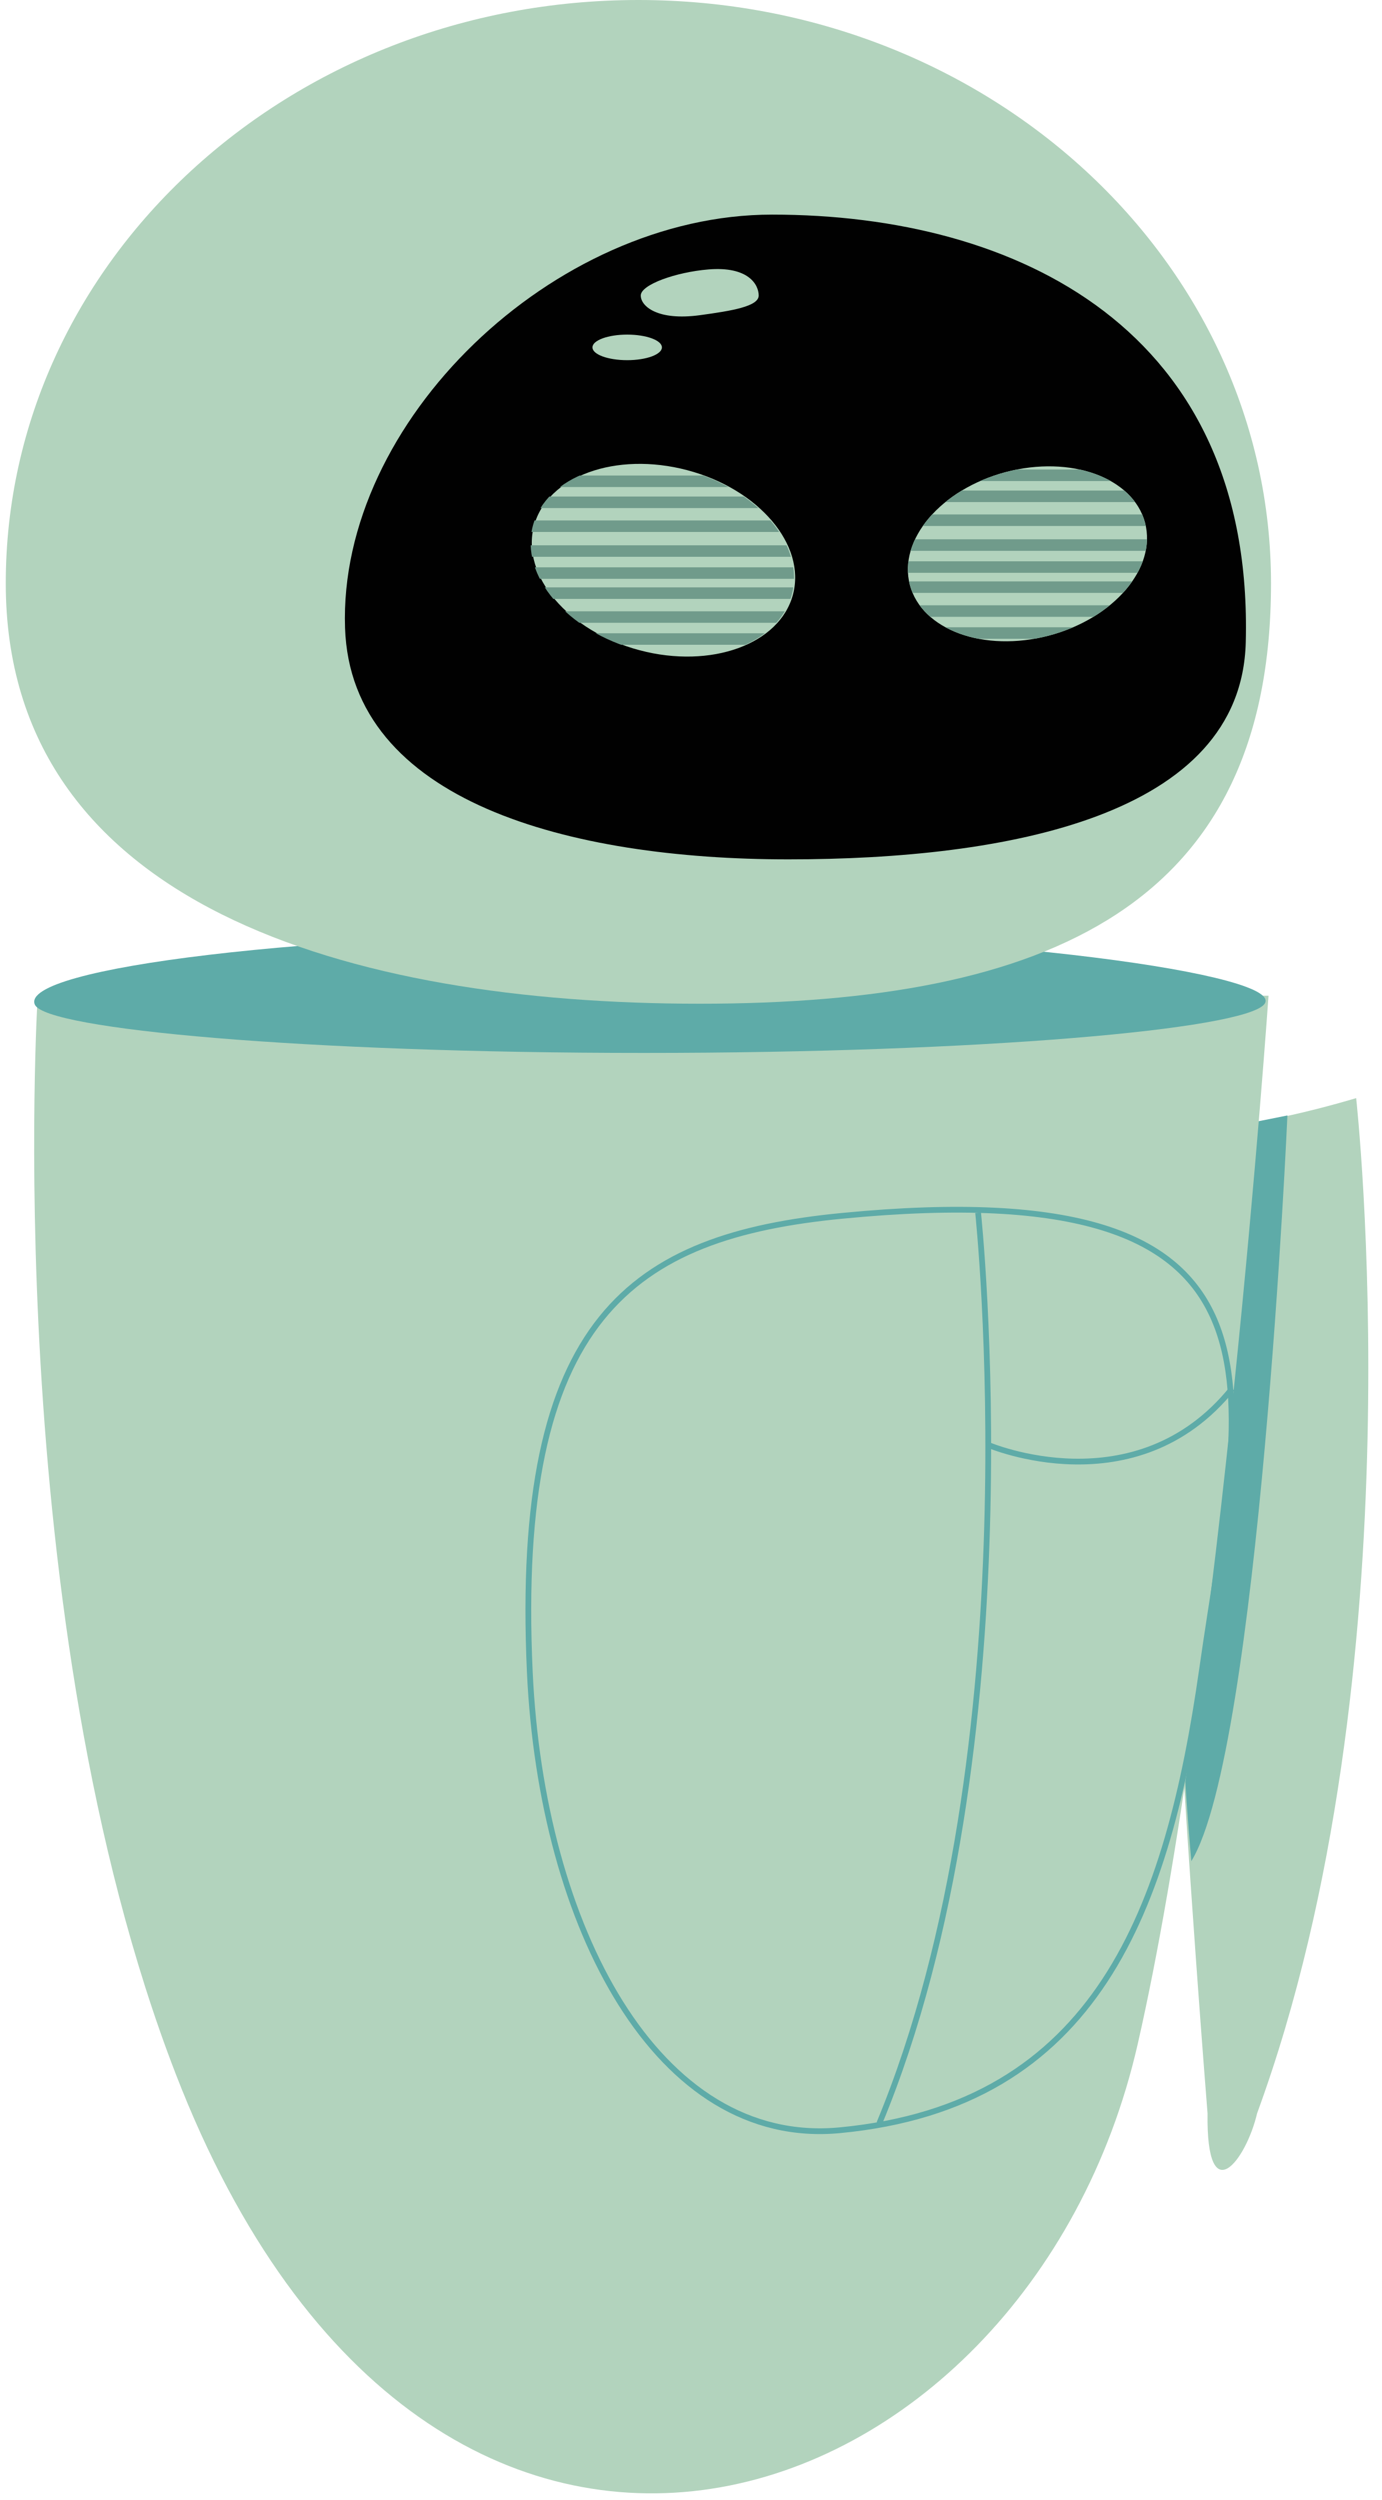 <?xml version="1.0" encoding="utf-8"?>
<!-- Generator: Adobe Illustrator 15.0.0, SVG Export Plug-In . SVG Version: 6.00 Build 0)  -->
<!DOCTYPE svg PUBLIC "-//W3C//DTD SVG 1.0//EN" "http://www.w3.org/TR/2001/REC-SVG-20010904/DTD/svg10.dtd">
<svg version="1.0" id="Layer_1" xmlns="http://www.w3.org/2000/svg" xmlns:xlink="http://www.w3.org/1999/xlink" x="0px" y="0px"
	 width="240px" height="434px" viewBox="0 0 240 434" enable-background="new 0 0 240 434" xml:space="preserve">
<path fill="#B2D3BD" d="M235.512,190.638c0,0,10.992,99.314-17.205,176.26c-1.918,8.201-8.843,17.207-8.602,0
	c0,0-13.957-172.598-4.398-171.258C214.865,196.98,235.512,190.638,235.512,190.638z"/>
<path fill="#5EABA8" d="M206.213,197.114l17.362-3.462c0,0-4.908,110.314-16.687,129.454
	C201.654,264.709,206.213,197.114,206.213,197.114z"/>
<path fill="#B2D3BD" d="M197.57,354.896c-19.145,83.813-122.519,120.239-167.044,5.177c-30.653-79.216-23.978-187.21-23.978-187.21
	h213.746C220.294,172.863,212.107,291.248,197.57,354.896z"/>
<path fill="#5EABA8" d="M219.509,174.397c-3.846,4.299-48.741,8.399-107.689,8.399c-58.946,0-103.97-4.101-105.775-8.399
	c-2.672-6.364,47.786-12.499,106.732-12.499C171.725,161.899,224.111,169.254,219.509,174.397z"/>
<path fill="#B2D3BD" d="M220.727,101.267c0,55.928-38.545,72.986-99.222,72.986C60.83,174.252,1,157.195,1,101.267
	C1,45.339,50.188,0,110.863,0C171.538,0,220.727,45.339,220.727,101.267z"/>
<path fill="#010101" d="M216.341,111.512c-0.784,30.164-41.462,37.679-79.438,37.679c-37.978,0-75.968-10.012-76.981-40.169
	C58.717,73.205,96.1,37.257,134.077,37.257C176.751,37.257,217.751,57.274,216.341,111.512z"/>
<ellipse id="BOTTOM_HIGHLIGHT" fill="#B2D3BD" cx="108.917" cy="60.309" rx="6.032" ry="2.221"/>
<path id="TOP_HIGHLIGHT" fill="#B2D3BD" d="M131.757,51.303c0,1.889-4.637,2.659-10.241,3.419c-7.291,0.989-10.24-1.531-10.24-3.419
	c0-1.888,6.106-4.062,11.742-4.527C129.971,46.202,131.757,49.416,131.757,51.303z"/>
<ellipse transform="matrix(0.256 -0.967 0.967 0.256 -8.295 183.718)" fill="#B2D3BD" cx="115.154" cy="97.246" rx="16.163" ry="23.257"/>
<g>
	<g>
		<defs>
			
				<ellipse id="SVGID_1_" transform="matrix(0.256 -0.967 0.967 0.256 -8.443 183.525)" cx="114.954" cy="97.245" rx="16.164" ry="23.258"/>
		</defs>
		<clipPath id="SVGID_2_">
			<use xlink:href="#SVGID_1_"  overflow="visible"/>
		</clipPath>
		
			<line clip-path="url(#SVGID_2_)" fill="none" stroke="#709B8B" stroke-width="2" x1="134.566" y1="110.939" x2="101.642" y2="110.939"/>
	</g>
	<g>
		<defs>
			
				<ellipse id="SVGID_3_" transform="matrix(0.256 -0.967 0.967 0.256 -8.443 183.525)" cx="114.954" cy="97.245" rx="16.164" ry="23.258"/>
		</defs>
		<clipPath id="SVGID_4_">
			<use xlink:href="#SVGID_3_"  overflow="visible"/>
		</clipPath>
		
			<line clip-path="url(#SVGID_4_)" fill="none" stroke="#709B8B" stroke-width="2" x1="94.551" y1="107.122" x2="143.251" y2="107.122"/>
	</g>
	<g>
		<defs>
			
				<ellipse id="SVGID_5_" transform="matrix(0.256 -0.967 0.967 0.256 -8.443 183.525)" cx="114.954" cy="97.245" rx="16.164" ry="23.258"/>
		</defs>
		<clipPath id="SVGID_6_">
			<use xlink:href="#SVGID_5_"  overflow="visible"/>
		</clipPath>
		
			<line clip-path="url(#SVGID_6_)" fill="none" stroke="#709B8B" stroke-width="2" x1="146.225" y1="102.973" x2="90.208" y2="102.973"/>
	</g>
	<g>
		<defs>
			
				<ellipse id="SVGID_7_" transform="matrix(0.256 -0.967 0.967 0.256 -8.443 183.525)" cx="114.954" cy="97.245" rx="16.164" ry="23.258"/>
		</defs>
		<clipPath id="SVGID_8_">
			<use xlink:href="#SVGID_7_"  overflow="visible"/>
		</clipPath>
		
			<line clip-path="url(#SVGID_8_)" fill="none" stroke="#709B8B" stroke-width="2" x1="85.634" y1="99.487" x2="146.225" y2="99.487"/>
	</g>
	<g>
		<defs>
			
				<ellipse id="SVGID_9_" transform="matrix(0.256 -0.967 0.967 0.256 -8.443 183.525)" cx="114.954" cy="97.245" rx="16.164" ry="23.258"/>
		</defs>
		<clipPath id="SVGID_10_">
			<use xlink:href="#SVGID_9_"  overflow="visible"/>
		</clipPath>
		
			<line clip-path="url(#SVGID_10_)" fill="none" stroke="#709B8B" stroke-width="2" x1="144.164" y1="95.668" x2="84.49" y2="95.668"/>
	</g>
	<g>
		<defs>
			
				<ellipse id="SVGID_11_" transform="matrix(0.256 -0.967 0.967 0.256 -8.443 183.525)" cx="114.954" cy="97.245" rx="16.164" ry="23.258"/>
		</defs>
		<clipPath id="SVGID_12_">
			<use xlink:href="#SVGID_11_"  overflow="visible"/>
		</clipPath>
		
			<line clip-path="url(#SVGID_12_)" fill="none" stroke="#709B8B" stroke-width="2" x1="83.577" y1="91.354" x2="140.964" y2="91.354"/>
	</g>
	<g>
		<defs>
			
				<ellipse id="SVGID_13_" transform="matrix(0.256 -0.967 0.967 0.256 -8.443 183.525)" cx="114.954" cy="97.245" rx="16.164" ry="23.258"/>
		</defs>
		<clipPath id="SVGID_14_">
			<use xlink:href="#SVGID_13_"  overflow="visible"/>
		</clipPath>
		
			<line clip-path="url(#SVGID_14_)" fill="none" stroke="#709B8B" stroke-width="2" x1="133.648" y1="87.204" x2="85.634" y2="87.204"/>
	</g>
	<g>
		<defs>
			
				<ellipse id="SVGID_15_" transform="matrix(0.256 -0.967 0.967 0.256 -8.443 183.525)" cx="114.954" cy="97.245" rx="16.164" ry="23.258"/>
		</defs>
		<clipPath id="SVGID_16_">
			<use xlink:href="#SVGID_15_"  overflow="visible"/>
		</clipPath>
		
			<line clip-path="url(#SVGID_16_)" fill="none" stroke="#709B8B" stroke-width="2" x1="92.951" y1="83.552" x2="126.559" y2="83.552"/>
	</g>
</g>
<path fill="#B2D3BD" d="M158.007,101.544c2.072,7.838,12.896,11.775,24.171,8.793c11.279-2.982,18.742-11.752,16.672-19.591
	c-2.074-7.838-12.896-11.774-24.176-8.793C163.396,84.935,155.936,93.707,158.007,101.544z"/>
<g>
	<g>
		<defs>
			<path id="SVGID_17_" d="M158.007,101.544c2.072,7.838,12.896,11.775,24.171,8.793c11.279-2.982,18.742-11.752,16.672-19.591
				c-2.074-7.838-12.896-11.774-24.176-8.793C163.396,84.935,155.936,93.707,158.007,101.544z"/>
		</defs>
		<clipPath id="SVGID_18_">
			<use xlink:href="#SVGID_17_"  overflow="visible"/>
		</clipPath>
		<path clip-path="url(#SVGID_18_)" fill="none" stroke="#709B8B" stroke-width="2" d="M145.889,102.56"/>
	</g>
	<g>
		<defs>
			<path id="SVGID_19_" d="M158.007,101.544c2.072,7.838,12.896,11.775,24.171,8.793c11.279-2.982,18.742-11.752,16.672-19.591
				c-2.074-7.838-12.896-11.774-24.176-8.793C163.396,84.935,155.936,93.707,158.007,101.544z"/>
		</defs>
		<clipPath id="SVGID_20_">
			<use xlink:href="#SVGID_19_"  overflow="visible"/>
		</clipPath>
		<path clip-path="url(#SVGID_20_)" fill="none" stroke="#709B8B" stroke-width="2" d="M145.889,99.074"/>
	</g>
	<g>
		<defs>
			<path id="SVGID_21_" d="M158.007,101.544c2.072,7.838,12.896,11.775,24.171,8.793c11.279-2.982,18.742-11.752,16.672-19.591
				c-2.074-7.838-12.896-11.774-24.176-8.793C163.396,84.935,155.936,93.707,158.007,101.544z"/>
		</defs>
		<clipPath id="SVGID_22_">
			<use xlink:href="#SVGID_21_"  overflow="visible"/>
		</clipPath>
		
			<line clip-path="url(#SVGID_22_)" fill="none" stroke="#709B8B" stroke-width="2" x1="157.705" y1="109.898" x2="190.629" y2="109.898"/>
	</g>
	<g>
		<defs>
			<path id="SVGID_23_" d="M158.007,101.544c2.072,7.838,12.896,11.775,24.171,8.793c11.279-2.982,18.742-11.752,16.672-19.591
				c-2.074-7.838-12.896-11.774-24.176-8.793C163.396,84.935,155.936,93.707,158.007,101.544z"/>
		</defs>
		<clipPath id="SVGID_24_">
			<use xlink:href="#SVGID_23_"  overflow="visible"/>
		</clipPath>
		
			<line clip-path="url(#SVGID_24_)" fill="none" stroke="#709B8B" stroke-width="2" x1="197.721" y1="106.082" x2="149.021" y2="106.082"/>
	</g>
	<g>
		<defs>
			<path id="SVGID_25_" d="M158.007,101.544c2.072,7.838,12.896,11.775,24.171,8.793c11.279-2.982,18.742-11.752,16.672-19.591
				c-2.074-7.838-12.896-11.774-24.176-8.793C163.396,84.935,155.936,93.707,158.007,101.544z"/>
		</defs>
		<clipPath id="SVGID_26_">
			<use xlink:href="#SVGID_25_"  overflow="visible"/>
		</clipPath>
		
			<line clip-path="url(#SVGID_26_)" fill="none" stroke="#709B8B" stroke-width="2" x1="146.048" y1="101.932" x2="202.064" y2="101.932"/>
	</g>
	<g>
		<defs>
			<path id="SVGID_27_" d="M158.007,101.544c2.072,7.838,12.896,11.775,24.171,8.793c11.279-2.982,18.742-11.752,16.672-19.591
				c-2.074-7.838-12.896-11.774-24.176-8.793C163.396,84.935,155.936,93.707,158.007,101.544z"/>
		</defs>
		<clipPath id="SVGID_28_">
			<use xlink:href="#SVGID_27_"  overflow="visible"/>
		</clipPath>
		
			<line clip-path="url(#SVGID_28_)" fill="none" stroke="#709B8B" stroke-width="2" x1="206.637" y1="98.446" x2="146.048" y2="98.446"/>
	</g>
	<g>
		<defs>
			<path id="SVGID_29_" d="M158.007,101.544c2.072,7.838,12.896,11.775,24.171,8.793c11.279-2.982,18.742-11.752,16.672-19.591
				c-2.074-7.838-12.896-11.774-24.176-8.793C163.396,84.935,155.936,93.707,158.007,101.544z"/>
		</defs>
		<clipPath id="SVGID_30_">
			<use xlink:href="#SVGID_29_"  overflow="visible"/>
		</clipPath>
		
			<line clip-path="url(#SVGID_30_)" fill="none" stroke="#709B8B" stroke-width="2" x1="148.107" y1="94.628" x2="207.781" y2="94.628"/>
	</g>
	<g>
		<defs>
			<path id="SVGID_31_" d="M158.007,101.544c2.072,7.838,12.896,11.775,24.171,8.793c11.279-2.982,18.742-11.752,16.672-19.591
				c-2.074-7.838-12.896-11.774-24.176-8.793C163.396,84.935,155.936,93.707,158.007,101.544z"/>
		</defs>
		<clipPath id="SVGID_32_">
			<use xlink:href="#SVGID_31_"  overflow="visible"/>
		</clipPath>
		
			<line clip-path="url(#SVGID_32_)" fill="none" stroke="#709B8B" stroke-width="2" x1="208.693" y1="90.313" x2="151.307" y2="90.313"/>
	</g>
	<g>
		<defs>
			<path id="SVGID_33_" d="M158.007,101.544c2.072,7.838,12.896,11.775,24.171,8.793c11.279-2.982,18.742-11.752,16.672-19.591
				c-2.074-7.838-12.896-11.774-24.176-8.793C163.396,84.935,155.936,93.707,158.007,101.544z"/>
		</defs>
		<clipPath id="SVGID_34_">
			<use xlink:href="#SVGID_33_"  overflow="visible"/>
		</clipPath>
		
			<line clip-path="url(#SVGID_34_)" fill="none" stroke="#709B8B" stroke-width="2" x1="158.623" y1="86.163" x2="206.637" y2="86.163"/>
	</g>
	<g>
		<defs>
			<path id="SVGID_35_" d="M158.007,101.544c2.072,7.838,12.896,11.775,24.171,8.793c11.279-2.982,18.742-11.752,16.672-19.591
				c-2.074-7.838-12.896-11.774-24.176-8.793C163.396,84.935,155.936,93.707,158.007,101.544z"/>
		</defs>
		<clipPath id="SVGID_36_">
			<use xlink:href="#SVGID_35_"  overflow="visible"/>
		</clipPath>
		
			<line clip-path="url(#SVGID_36_)" fill="none" stroke="#709B8B" stroke-width="2" x1="199.32" y1="82.512" x2="165.712" y2="82.512"/>
	</g>
</g>
<path fill="none" stroke="#5EABA8" d="M208.766,289.716c-5.938,41.651-18.094,75.858-62.947,80.111
	c-31.673,3.001-51.777-35.297-53.81-79.526c-2.827-61.555,17.811-75.69,54.208-79.222
	C228.316,203.113,215.719,240.932,208.766,289.716z"/>
<path fill="none" stroke="#5EABA8" d="M169.859,210.54c0,0,9.875,92.969-17.147,158.055"/>
<path fill="none" stroke="#5EABA8" d="M171.619,250.846c0,0,25.633,10.963,42.354-9.77"/>
</svg>
